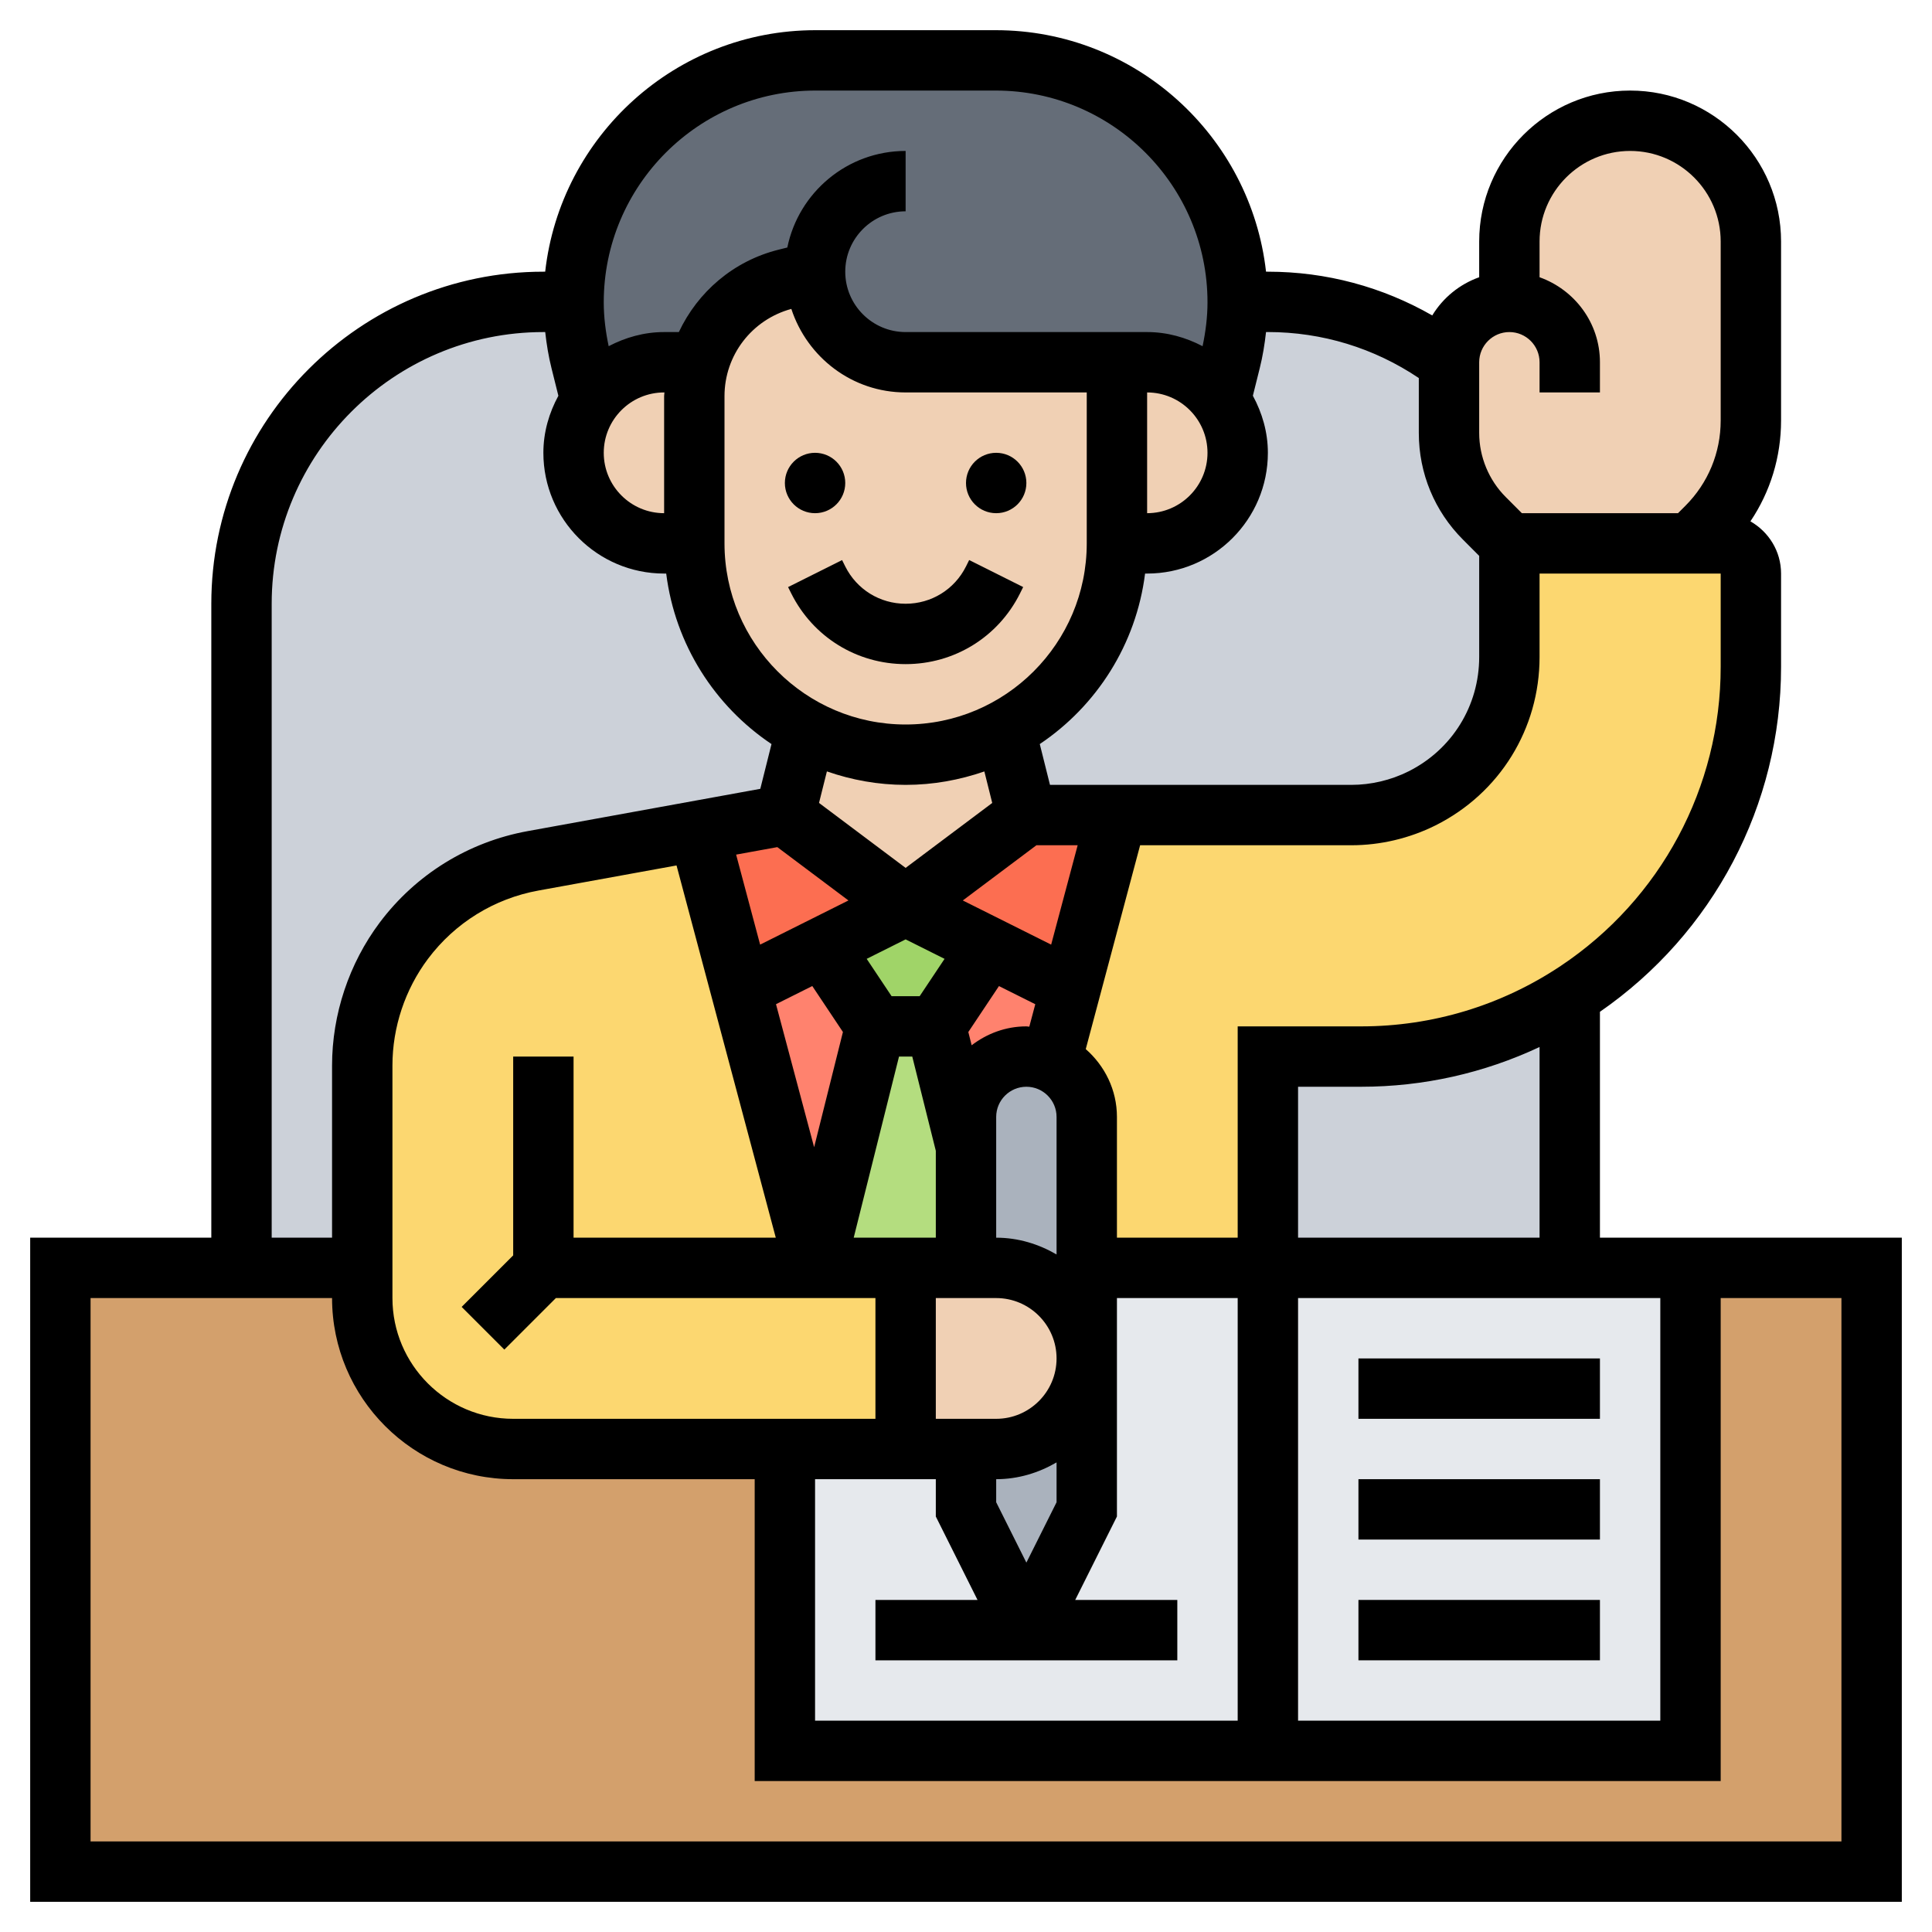 <svg id="_x33_0" enable-background="new 0 0 64 64" height="512" viewBox="0 0 64 64" width="512" xmlns="http://www.w3.org/2000/svg"><g><g><g><path d="m26.71 24.18-.71 2.82-2.86.52-5.48 1c-1.71.31-3.24 1.25-4.28 2.64-.9 1.2-1.38 2.65-1.38 4.14v6.7h-4v-22c0-5.52 4.48-10 10-10h1v.01c0 .66.08 1.31.24 1.95l.32 1.29c-.35.49-.56 1.1-.56 1.75 0 .83.34 1.58.88 2.12s1.29.88 2.12.88h1c0 1.94.78 3.68 2.05 4.95.49.49 1.05.91 1.66 1.23z" fill="#ccd1d9"/></g><g><path d="m50 18v3.76c0 1.99-1.12 3.8-2.89 4.69-.73.36-1.53.55-2.35.55h-7.76-3l-.71-2.82c2.21-1.17 3.71-3.5 3.71-6.18h1c.83 0 1.58-.34 2.12-.88s.88-1.29.88-2.12c0-.65-.21-1.26-.56-1.75l.32-1.29c.16-.64.24-1.29.24-1.95v-.01h1c2.25 0 4.33.74 6 2v2.34c0 1.06.42 2.08 1.17 2.83z" fill="#ccd1d9"/></g><g><path d="m52 33v9h-10v-7h3.09c2.45 0 4.84-.69 6.9-2.01z" fill="#ccd1d9"/></g><g><path d="m2 42h60v20h-60z" fill="#d3a06c"/></g><g><path d="m27 42h3v6h-4-9c-2.76 0-5-2.24-5-5v-1-6.7c0-1.49.48-2.94 1.38-4.14 1.04-1.39 2.57-2.33 4.28-2.64l5.48-1 1.39 5.22z" fill="#fcd770"/></g><g><path d="m58 19v3.09c0 2.16-.54 4.25-1.53 6.09-.99 1.85-2.43 3.46-4.22 4.65-.09.06-.17.11-.26.16-2.06 1.32-4.45 2.01-6.9 2.01h-3.09v7h-6v-5c0-.55-.22-1.05-.59-1.41-.17-.17-.37-.32-.59-.41l.65-2.44 1.53-5.74h7.76c.82 0 1.62-.19 2.35-.55 1.77-.89 2.89-2.7 2.89-4.69v-3.76h6 1c.55 0 1 .45 1 1z" fill="#fcd770"/></g><g><path d="m27 9-.97.24c-1.4.36-2.48 1.43-2.87 2.76h-1.16c-1.01 0-1.89.49-2.44 1.25l-.32-1.29c-.16-.64-.24-1.29-.24-1.95v-.01c0-2.21.9-4.2 2.35-5.65s3.45-2.35 5.66-2.35h5.98c4.42 0 8 3.58 8.01 8v.01c0 .66-.08 1.31-.24 1.95l-.32 1.29c-.55-.76-1.43-1.25-2.44-1.25h-1-7c-.83 0-1.58-.34-2.12-.88s-.88-1.29-.88-2.12z" fill="#656d78"/></g><g><path d="m40.44 13.25c.35.49.56 1.1.56 1.75 0 .83-.34 1.58-.88 2.12s-1.29.88-2.12.88h-1v-6h1c1.01 0 1.89.49 2.44 1.25z" fill="#f0d0b4"/></g><g><path d="m22 12h1.16c-.1.36-.16.73-.16 1.12v4.88h-1c-.83 0-1.58-.34-2.12-.88s-.88-1.29-.88-2.12c0-.65.21-1.26.56-1.75.55-.76 1.43-1.25 2.44-1.25z" fill="#f0d0b4"/></g><g><path d="m33.29 24.18.71 2.82-4 3-4-3 .71-2.82c.98.53 2.1.82 3.29.82s2.31-.29 3.29-.82z" fill="#f0d0b4"/></g><g><path d="m37 12v6c0 2.68-1.5 5.01-3.71 6.18-.98.53-2.1.82-3.29.82s-2.31-.29-3.29-.82c-.61-.32-1.17-.74-1.66-1.23-1.27-1.27-2.05-3.01-2.05-4.95v-4.88c0-.39.06-.76.16-1.12.39-1.33 1.47-2.4 2.87-2.76l.97-.24c0 .83.34 1.58.88 2.12s1.29.88 2.12.88z" fill="#f0d0b4"/></g><g><path d="m32 38v4h-2-3l2-8h2z" fill="#b4dd7f"/></g><g><path d="m50 10v-2c0-1.1.45-2.1 1.17-2.83.73-.72 1.73-1.17 2.83-1.17 2.21 0 4 1.79 4 4v5.93c0 1.33-.53 2.6-1.46 3.53l-.54.54h-6l-.83-.83c-.75-.75-1.17-1.77-1.17-2.83v-2.34c0-1.1.9-2 2-2z" fill="#f0d0b4"/></g><g><path d="m52 42h-10-6v3 5l-2 4-2-4v-2h-2-4v10h16 14v-16z" fill="#e6e9ed"/></g><g><path d="m37 27-1.53 5.74-2.72-1.36-2.75-1.38 4-3z" fill="#fc6e51"/></g><g><path d="m36 45v5l-2 4-2-4v-2h1c1.66 0 3-1.34 3-3z" fill="#aab2bd"/></g><g><path d="m36 42v3c0-.83-.34-1.58-.88-2.12s-1.29-.88-2.12-.88h-1v-4-1c0-1.1.9-2 2-2 .29 0 .57.06.82.18.22.09.42.24.59.41.37.36.59.86.59 1.41z" fill="#aab2bd"/></g><g><path d="m35.47 32.74-.65 2.44c-.25-.12-.53-.18-.82-.18-1.1 0-2 .9-2 2v1l-1-4 1.75-2.62z" fill="#ff826e"/></g><g><path d="m35.12 42.88c.54.54.88 1.29.88 2.12 0 1.66-1.34 3-3 3h-1-2v-6h2 1c.83 0 1.58.34 2.12.88z" fill="#f0d0b4"/></g><g><path d="m32.75 31.38-1.75 2.62h-2l-1.75-2.62 2.75-1.38z" fill="#a0d468"/></g><g><path d="m30 30-2.75 1.38-2.72 1.36-1.39-5.22 2.86-.52z" fill="#fc6e51"/></g><g><path d="m27.25 31.38 1.75 2.62-2 8-2.47-9.26z" fill="#ff826e"/></g></g><g><path d="m27.895 18.553-1.789.895.105.21c.722 1.445 2.174 2.342 3.789 2.342s3.067-.897 3.789-2.342l.105-.211-1.789-.895-.105.212c-.381.762-1.147 1.236-2 1.236s-1.619-.474-2-1.236z"/><circle cx="27" cy="16" r="1"/><circle cx="33" cy="16" r="1"/><path d="m53 41v-7.483c3.756-2.6 6-6.846 6-11.425v-3.092c0-.743-.412-1.385-1.015-1.73.66-.98 1.015-2.133 1.015-3.341v-5.929c0-2.757-2.243-5-5-5s-5 2.243-5 5v1.184c-.654.233-1.199.681-1.555 1.265-1.652-.946-3.508-1.449-5.445-1.449h-.061c-.506-4.494-4.326-8-8.953-8h-5.973c-4.627 0-8.447 3.506-8.953 8h-.06c-6.065 0-11 4.935-11 11v21h-6v22h62v-22zm-26.786-30.767c.524 1.6 2.013 2.767 3.786 2.767h6v5c0 3.309-2.691 6-6 6s-6-2.691-6-6v-4.877c0-1.358.908-2.535 2.214-2.89zm13.786 4.767c0 1.103-.897 2-2 2v-4c1.103 0 2 .897 2 2zm-6 36.764-1-2v-.764c.732 0 1.409-.212 2-.556v1.32zm-4-20.646 1.29.645-.825 1.237h-.93l-.825-1.237zm4 4.882c.552 0 1 .449 1 1v4.556c-.591-.344-1.268-.556-2-.556v-4c0-.551.448-1 1-1zm-7.092-3.336 1.015 1.522-.954 3.817-1.263-4.738zm2.873 2.336h.439l.78 3.122v2.878h-2.72zm3.219 8c1.103 0 2 .897 2 2s-.897 2-2 2h-2v-4zm1-9c-.684 0-1.308.239-1.813.626l-.11-.439 1.015-1.522 1.203.601-.198.744c-.033-.001-.064-.01-.097-.01zm.821-2.708-2.927-1.463 2.439-1.829h1.366zm-4.821-5.292c.914 0 1.789-.162 2.608-.445l.261 1.044-2.869 2.151-2.869-2.152.261-1.044c.818.284 1.694.446 2.608.446zm-4.25 2.062 2.356 1.767-2.926 1.463-.795-2.982zm-3.339.607 3.288 12.331h-6.699v-6h-2v6.586l-1.707 1.707 1.414 1.414 1.707-1.707h10.586v4h-12c-2.206 0-4-1.794-4-4v-7.703c0-1.267.418-2.522 1.178-3.535.895-1.192 2.194-1.996 3.66-2.262zm4.589 20.331h4v1.236l1.382 2.764h-3.382v2h10v-2h-3.382l1.382-2.764v-7.236h4v14h-14zm16-6h12v14h-12zm0-2v-5h2.092c2.058 0 4.068-.452 5.908-1.317v6.317zm14-18.908c0 3.99-1.982 7.694-5.303 9.908-1.963 1.309-4.246 2-6.605 2h-4.092v7h-4v-4c0-.898-.405-1.696-1.033-2.247l1.801-6.753h6.996c.963 0 1.928-.228 2.789-.658 2.126-1.064 3.447-3.201 3.447-5.578v-2.764h6zm-8-10.092c0-.551.448-1 1-1s1 .449 1 1v1h2v-1c0-1.302-.839-2.402-2-2.816v-1.184c0-1.654 1.346-3 3-3s3 1.346 3 3v5.929c0 1.069-.416 2.073-1.172 2.829l-.242.242h-5.172l-.535-.536c-.559-.558-.879-1.331-.879-2.121zm-2 .523v1.82c0 1.335.521 2.591 1.465 3.535l.535.536v3.35c0 1.615-.897 3.066-2.342 3.789-.585.292-1.24.447-1.894.447h-9.982l-.338-1.352c1.88-1.261 3.193-3.298 3.488-5.648h.068c2.206 0 4-1.794 4-4 0-.687-.19-1.325-.497-1.891l.227-.91c.099-.394.164-.796.209-1.2h.061c1.803.001 3.519.53 5 1.524zm-19.986-9.523h5.973c3.867 0 7.013 3.146 7.013 7.014 0 .49-.062.976-.163 1.454-.553-.289-1.171-.468-1.837-.468h-8c-1.103 0-2-.897-2-2s.897-2 2-2v-2c-1.932 0-3.547 1.376-3.919 3.199l-.293.073c-1.496.374-2.676 1.402-3.3 2.728h-.488c-.666 0-1.284.179-1.837.468-.101-.478-.163-.965-.163-1.454 0-3.868 3.146-7.014 7.014-7.014zm-5.014 10.123v3.877c-1.103 0-2-.897-2-2s.897-2 2-2h.01c-.001.042-.01.081-.01.123zm-13 6.877c0-4.962 4.037-9 9-9h.061c.045.404.11.806.209 1.2l.227.91c-.307.565-.497 1.203-.497 1.89 0 2.206 1.794 4 4 4h.069c.295 2.35 1.607 4.388 3.488 5.648l-.371 1.483-7.706 1.401c-1.963.357-3.704 1.433-4.902 3.029-1.017 1.358-1.578 3.04-1.578 4.736v5.703h-2zm52 41h-58v-18h8c0 3.309 2.691 6 6 6h8v10h32v-16h4z"/><path d="m45 53h8v2h-8z"/><path d="m45 49h8v2h-8z"/><path d="m45 45h8v2h-8z"/></g></g></svg>